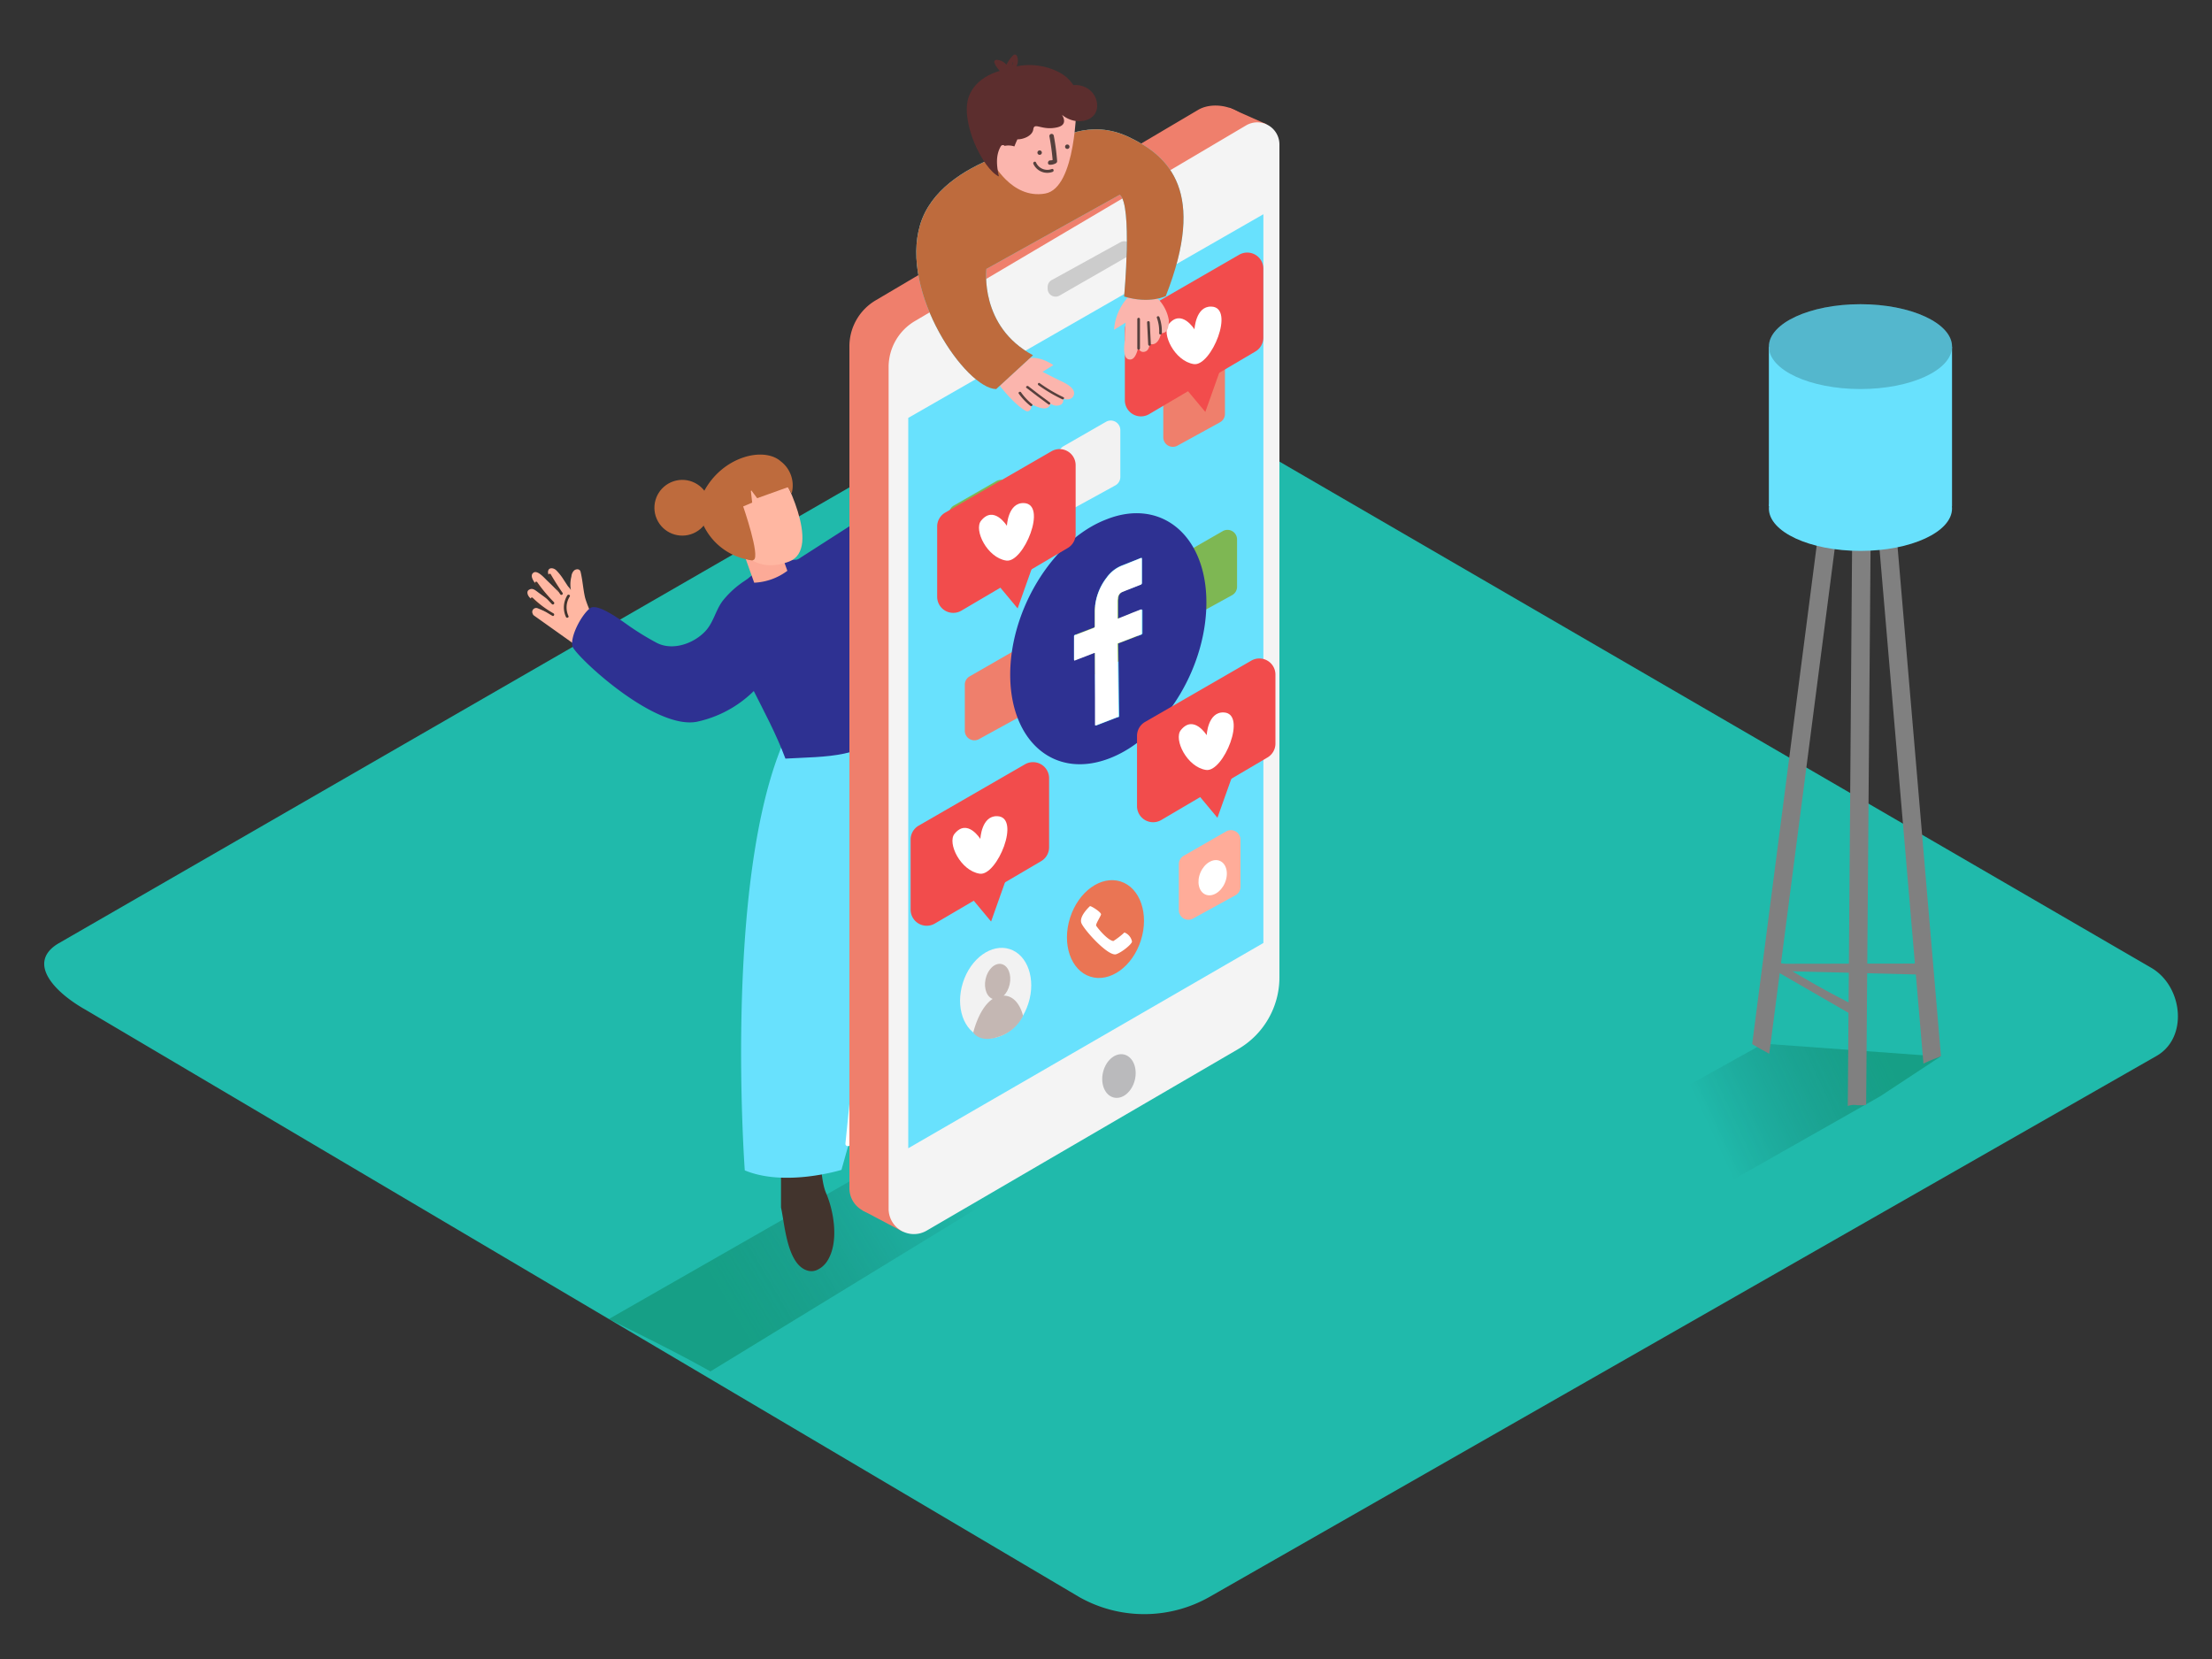 <svg id="Layer_2" data-name="Layer 2" xmlns="http://www.w3.org/2000/svg" xmlns:xlink="http://www.w3.org/1999/xlink" viewBox="0 0 400 300"><rect x="0" y="0" width="400" height="300" fill="#333333" stroke="none"/><defs><linearGradient id="linear-gradient" x1="173.79" y1="211.19" x2="131.43" y2="236.11" gradientUnits="userSpaceOnUse"><stop offset="0" stop-opacity="0"/><stop offset="0.99" stop-color="#006837"/></linearGradient><linearGradient id="linear-gradient-2" x1="310.13" y1="206.3" x2="341.61" y2="191.68" xlink:href="#linear-gradient"/></defs><title>PP</title><path d="M195.22,288.83,15.5,182.61c-5.72-3.21-10.63-8.49-5.05-11.94l180.37-104c2.71-1.68,6.82-2.78,9.57-1.18L389,175c5.72,3.32,6.75,12.6,1,15.93L218.91,288.66A23.9,23.9,0,0,1,195.22,288.83Z" fill="#20baab"/><path d="M110.09,238.53l67.11-38.38,26.3-8.47,10.63-3.78,10.5,1.31L128.46,248S123.82,245.24,110.09,238.53Z" opacity="0.32" fill="url(#linear-gradient)"/><polyline points="142.3 102.42 156.68 93.19 158.05 103.92 154.54 111.08" fill="#2e3192"/><path d="M147.72,229.66a4.29,4.29,0,0,0,1.85-1.59c2.17-3.32,1.27-8.93-.2-12.35-1.33-3.1-1-10.9-1-10.9L141.23,201s0,17.16,0,17.35c.69,3,1.07,10.49,4.93,11.45A2.48,2.48,0,0,0,147.72,229.66Z" fill="#42342d"/><path d="M164.22,130.87c.42,1.1,4.35,65.4.21,73.58a20.8,20.8,0,0,1-10.92,2.31l-1.35,4.79s-10.15,3.15-17.48.09c0,0-4.24-57.43,8.72-81" fill="#68e1fd"/><path d="M157.07,146.25q-1,30.33-4.19,60.54c-.07.62.91.62,1,0Q157,176.6,158,146.25C158.07,145.62,157.09,145.62,157.07,146.25Z" fill="#fff"/><path d="M111.23,117.45l-.69-.61a.73.73,0,0,0,0-1c-.65-.69-1.32-1.37-2-2a.7.7,0,0,0-.1-.3,19.41,19.41,0,0,1-2.62-5.39c-.38-1.57-.45-3.19-.84-4.77-.14-.56-.83-.52-1.17-.21a1.67,1.67,0,0,0-.48,1.08,5.57,5.57,0,0,0-.06,2.61c0-.28-.47-.7-.63-.94l-.74-1.13a9.6,9.6,0,0,0-1.32-1.67c-.49-.46-1.23-.5-1.42,0-.29.74.53,1.59.88,2.21s.64,1.16,1,1.76c-.47-.52-1.37-1.4-2-2s-1.86-2.07-2.59-1.52.12,1.67.55,2.19l1.25,1.49c.37.44.82,1,1.21,1.43,0,0-1.3-.95-2-1.46s-1.17-1-1.86-.53c-.45.33-.15,1.06.24,1.42,1,.95,2.13,1.83,3.24,2.68-.61-.26-1.22-.55-1.84-.79a.71.71,0,0,0-.9,1,.59.59,0,0,0,.22.31l9,6.4a13.25,13.25,0,0,0,3.72,2.81c.79.4,1.37-.84.58-1.23l-.11-.06a.68.68,0,0,0,0-.12.72.72,0,0,0,.33-.51l.05,0a.69.69,0,0,0,.24,0A.68.68,0,0,0,111.23,117.45Z" fill="#ffb7a2"/><path d="M102.59,107.66a4.13,4.13,0,0,0-.25,3.9c.13.28.58.12.46-.16a3.68,3.68,0,0,1,.23-3.53C103.19,107.6,102.75,107.4,102.59,107.66Z" fill="#42342d"/><path d="M101.72,107.19q-1.13-1.62-2.12-3.33c-.16-.27-.55,0-.4.28q1,1.71,2.12,3.33A.24.24,0,0,0,101.72,107.19Z" fill="#42342d"/><path d="M100.16,108.88a27.67,27.67,0,0,1-3-3.59.24.24,0,0,0-.4.28,28.43,28.43,0,0,0,3.05,3.68C100.06,109.47,100.37,109.1,100.16,108.88Z" fill="#42342d"/><path d="M100.09,110.92a18.17,18.17,0,0,1-3.75-2.81c-.22-.22-.53.15-.31.37a18.66,18.66,0,0,0,3.86,2.88C100.15,111.51,100.36,111.07,100.09,110.92Z" fill="#42342d"/><path d="M160.6,131.13c-.82-3.12-2.25-7.12-2.46-7.85q-.77-2.77-1.59-5.53-1-3.34-2-6.67c-1-3.19-1.95-7-5.05-8.84-3.27-1.89-8.53-1-11.74.64s-5.53,4.9-6.78,8.48c2.15,9.51,7.64,16.7,11.05,25.82C149.2,136.76,157,137.2,160.6,131.13Z" fill="#2e3192"/><path d="M137.46,103.56a17,17,0,0,0-6.76,5.07c-1.33,1.76-1.68,4-3.22,5.58-2.08,2.17-5.79,3.49-8.64,2.08a49.12,49.12,0,0,1-4.54-2.73c-1.14-.72-6.2-4.77-7.66-3.54-1.71,1.45-3.56,5.24-3.12,6.86S118.2,132,126,130.52a20.92,20.92,0,0,0,12.15-7.63" fill="#2e3192"/><path d="M134.6,100.37l1.78,5a10.79,10.79,0,0,0,6-2.15l-1.6-4.48" fill="#fcaa97"/><path d="M140.94,85.19c.38,0,7.89,14,1.77,16.35s-9-2.1-9.67-3.28,0-5.65.09-7.27S139.3,85.35,140.94,85.19Z" fill="#ffb7a2"/><path d="M141.17,83.41c-3.06-2.69-10.53-.89-13.89,5.49a7.81,7.81,0,0,0-.22,5.76,11.22,11.22,0,0,0,9.05,6.67l0,0-.15-.26-.11-.19a13.93,13.93,0,0,1-2.11-8.49c.4-2.79,2.63-4.33,4.93-5.58a8.16,8.16,0,0,1,2.32-1.1l2.16,3.53A5.47,5.47,0,0,0,141.17,83.41Z" fill="#be6b3d"/><circle cx="123.38" cy="91.82" r="5.04" transform="translate(-26.46 57.15) rotate(-23.63)" fill="#be6b3d"/><path d="M142.76,88l-5.84,2.09-1.17-1.56.27,2.36-1.63.69s3.12,9,1.91,9.66-4.38-2.57-5.38-4.75-1.49-7.49,2.26-10.3C137.9,82.65,141,83.93,142.76,88Z" fill="#be6b3d"/><polyline points="222.29 19.48 229.07 22.48 222.55 25.35 220.98 21.98" fill="#ef7f6c"/><path d="M160.46,218.82,216.83,186a15,15,0,0,0,7.46-13l1.82-149.21c0-3.92-6.08-5.91-9.45-3.92L158.35,54.31a9.66,9.66,0,0,0-4.75,8.32V214.88A4.57,4.57,0,0,0,160.46,218.82Z" fill="#ef7f6c"/><polyline points="155.95 218.87 163.32 222.76 162.46 217.62 157.34 216.7" fill="#ef7f6c"/><path d="M167.53,222.56l56.37-32.85a15,15,0,0,0,7.46-13V26.1a4,4,0,0,0-6-3.44l-59.92,35.4a9.66,9.66,0,0,0-4.75,8.32V218.62A4.57,4.57,0,0,0,167.53,222.56Z" fill="#f4f4f4"/><polygon points="164.24 75.57 228.46 38.74 228.46 170.52 164.24 207.64 164.24 75.57" fill="#68e1fd"/><ellipse cx="202.33" cy="194.56" rx="4" ry="2.96" transform="translate(-33.89 346.19) rotate(-76.57)" fill="#bababc"/><path d="M204.73,45.08h0a1.43,1.43,0,0,1-.72,1.24l-12.41,7.13a1.43,1.43,0,0,1-2.15-1.24v-.31a1.43,1.43,0,0,1,.74-1.26l12.41-6.83A1.43,1.43,0,0,1,204.73,45.08Z" fill="#ccc"/><ellipse cx="210.43" cy="41.29" rx="1.91" ry="1.4" transform="translate(98.68 224.31) rotate(-69.69)" fill="#ccc"/><path d="M210.36,70.74v8.34a1.73,1.73,0,0,0,2.56,1.51l7.7-4.23a1.73,1.73,0,0,0,.89-1.51V66.32a1.73,1.73,0,0,0-2.58-1.5l-7.7,4.42A1.73,1.73,0,0,0,210.36,70.74Z" fill="#ef7f6c"/><path d="M171.62,92.91v8.34a1.73,1.73,0,0,0,2.56,1.51l7.7-4.23a1.73,1.73,0,0,0,.89-1.51V88.49a1.73,1.73,0,0,0-2.58-1.5l-7.7,4.42A1.73,1.73,0,0,0,171.62,92.91Z" fill="#7eb753"/><path d="M191.44,82.19v8.34A1.73,1.73,0,0,0,194,92l7.7-4.23a1.73,1.73,0,0,0,.89-1.51V77.77a1.73,1.73,0,0,0-2.58-1.5l-7.7,4.42A1.73,1.73,0,0,0,191.44,82.19Z" fill="#f2f2f2"/><ellipse cx="180.04" cy="179.56" rx="8.34" ry="6.21" transform="translate(-45.61 296.77) rotate(-72.37)" fill="#f2f2f2"/><ellipse cx="180.4" cy="177.51" rx="3.26" ry="2.23" transform="translate(-31.39 316.07) rotate(-77.73)" fill="#c4b7b3"/><path d="M176,186.71s1.34-5.88,4.73-6.59S185,183.7,185,183.7a7.47,7.47,0,0,1-4.47,3.8C177.09,188.65,176,186.71,176,186.71Z" fill="#c4b7b3"/><ellipse cx="199.91" cy="168.01" rx="9.03" ry="6.72" transform="translate(-20.76 307.64) rotate(-72.37)" fill="#ea7554"/><path d="M197.1,163.86c.22-.06,2.11,1.13,2,1.52s-1,1.74-.88,2,2,2.64,3.11,2.79a13.91,13.91,0,0,0,2-1.55,2.2,2.2,0,0,1,1.37,1.64c0,.44-1.76,1.91-2.85,2.29-1.41.49-5.77-4.35-6.29-5.6S197.1,163.86,197.1,163.86Z" fill="#fff"/><path d="M212.55,102v8.34a1.73,1.73,0,0,0,2.56,1.51l7.7-4.23a1.73,1.73,0,0,0,.89-1.51V97.54a1.73,1.73,0,0,0-2.58-1.5l-7.7,4.42A1.73,1.73,0,0,0,212.55,102Z" fill="#7eb753"/><path d="M174.47,123.81v8.34a1.73,1.73,0,0,0,2.56,1.51l7.7-4.23a1.73,1.73,0,0,0,.89-1.51v-8.53a1.73,1.73,0,0,0-2.58-1.5l-7.7,4.42A1.73,1.73,0,0,0,174.47,123.81Z" fill="#ef7f6c"/><path d="M194.57,112.58v8.34a1.73,1.73,0,0,0,2.56,1.51l7.7-4.23a1.73,1.73,0,0,0,.89-1.51v-8.53a1.73,1.73,0,0,0-2.58-1.5l-7.7,4.42A1.73,1.73,0,0,0,194.57,112.58Z" fill="#7eb753"/><path d="M213.17,156.26v8.34a1.73,1.73,0,0,0,2.56,1.51l7.7-4.23a1.73,1.73,0,0,0,.89-1.51v-8.53a1.73,1.73,0,0,0-2.58-1.5l-7.7,4.42A1.73,1.73,0,0,0,213.17,156.26Z" fill="#ffac99"/><ellipse cx="219.28" cy="158.71" rx="3.31" ry="2.4" transform="translate(-13.14 297.46) rotate(-66.73)" fill="#fff"/><path d="M218.14,108.08c.39,12.17-7.5,25.11-17.37,29s-17.72-2.72-18.08-14.25c-.38-12.12,7.59-25.13,17.32-28.88l.2-.08C209.76,90.15,217.76,96.5,218.14,108.08Zm-15.92,3.79,0-.14c0-1,0-2,0-3a2.92,2.92,0,0,1,.05-.54A1.27,1.27,0,0,1,203,107c.32-.15.64-.28,1-.4l2.3-.91c.15-.06.21-.14.21-.34,0-1.43,0-2.86,0-4.3,0-.19-.06-.21-.2-.16l-3.55,1.4a6.21,6.21,0,0,0-2.65,2.13,10.21,10.21,0,0,0-2.15,6c0,.59,0,1.16,0,1.73,0,.34,0,.69,0,1s-.05.29-.22.35l-3.34,1.28c-.15.06-.2.13-.19.33s0,.66,0,1c0,1,0,2,0,3,0,.32,0,.32.26.22l3.26-1.26c.25-.09.25-.09.25.2l.16,12.65c0,.32,0,.32.26.22l3.73-1.44.1,0,.1-.05c.08-.05.08-.13.07-.35l-.17-12.69c0-.07,0-.14,0-.24l.31-.12,3.85-1.48a.28.28,0,0,0,.21-.32q0-1,0-2t0-2c0-.22-.05-.28-.25-.2l-1.24.48-2.47,1-.41.16" fill="#2e3192"/><path d="M206.27,100.94c.14-.06.2,0,.2.16,0,1.44,0,2.87,0,4.3,0,.2-.06.28-.21.34l-2.3.91c-.32.12-.64.26-1,.4a1.27,1.27,0,0,0-.81,1.15,2.92,2.92,0,0,0-.05.54c0,1,0,2,0,3l0,.14.41-.16,2.47-1,1.24-.48c.2-.08.25,0,.25.2q0,1,0,2t0,2a.28.28,0,0,1-.21.32l-3.85,1.48-.31.12c0,.1,0,.17,0,.24l.17,12.69c0,.22,0,.3-.07.35l-.1.05-.1,0-3.73,1.44c-.26.1-.26.1-.26-.22L198,118.33c0-.3,0-.3-.25-.2l-3.26,1.26c-.25.1-.25.1-.26-.22,0-1,0-2,0-3q0-.49,0-1c0-.19,0-.27.19-.33l3.34-1.28c.17-.07.22-.14.22-.35s0-.69,0-1c0-.57,0-1.15,0-1.73a10.21,10.21,0,0,1,2.15-6,6.21,6.21,0,0,1,2.65-2.13Z" fill="#fff"/><path d="M204.87,57.15l19.22-11.09a2.91,2.91,0,0,1,4.36,2.52V61.06A2.91,2.91,0,0,1,227,63.57L207.8,74.89a2.91,2.91,0,0,1-4.39-2.51V59.67A2.91,2.91,0,0,1,204.87,57.15Z" fill="#f24c4c"/><polyline points="214.47 70.31 217.96 74.49 220.8 66.49" fill="#f24c4c"/><path d="M216,59.56s-2.36-3.81-4.68-.92c-1.33,1.66,1.09,6.67,4.56,7.2,3.14.48,7.55-10.28,3.16-10.4C216.2,55.35,216,59.56,216,59.56Z" fill="#fff"/><path d="M166.13,149.3l19.22-11.09a2.91,2.91,0,0,1,4.36,2.52v12.48a2.91,2.91,0,0,1-1.43,2.51L169.06,167a2.91,2.91,0,0,1-4.39-2.51V151.82A2.91,2.91,0,0,1,166.13,149.3Z" fill="#f24c4c"/><polyline points="175.74 162.46 179.22 166.64 182.06 158.64" fill="#f24c4c"/><path d="M177.28,151.71s-2.36-3.81-4.68-.92c-1.33,1.66,1.09,6.67,4.56,7.2,3.14.48,7.55-10.28,3.16-10.4C177.46,147.5,177.28,151.71,177.28,151.71Z" fill="#fff"/><path d="M170.93,92.69l19.22-11.09a2.91,2.91,0,0,1,4.36,2.52V96.59a2.91,2.91,0,0,1-1.43,2.51l-19.22,11.32a2.91,2.91,0,0,1-4.39-2.51V95.21A2.91,2.91,0,0,1,170.93,92.69Z" fill="#f24c4c"/><polyline points="180.54 105.84 184.02 110.02 186.86 102.02" fill="#f24c4c"/><path d="M182.08,95.09s-2.36-3.81-4.68-.92c-1.33,1.66,1.09,6.67,4.56,7.2,3.14.48,7.55-10.28,3.16-10.4C182.26,90.89,182.08,95.09,182.08,95.09Z" fill="#fff"/><path d="M207.06,130.55l19.22-11.09a2.91,2.91,0,0,1,4.36,2.52v12.48a2.91,2.91,0,0,1-1.43,2.51L210,148.28a2.91,2.91,0,0,1-4.39-2.51V133.06A2.91,2.91,0,0,1,207.06,130.55Z" fill="#f24c4c"/><polyline points="216.67 143.7 220.15 147.88 223 139.88" fill="#f24c4c"/><path d="M218.21,132.95s-2.36-3.81-4.68-.92c-1.33,1.66,1.09,6.67,4.56,7.2,3.14.48,7.55-10.28,3.16-10.4C218.39,128.75,218.21,132.95,218.21,132.95Z" fill="#fff"/><path d="M203.86,55.43a.67.67,0,0,1,0-.11c0-.12.19-1.56.2-1.68,2.07-.1,3.27.4,5.35.41a7.23,7.23,0,0,1,1.95,3.84c0,1-.12,2.44-1.4,2.34-.2,1-.76,2.22-1.89,2a.53.53,0,0,1-.15-.07c-.08.63-.28,1.26-.88,1.43s-1-.14-1.21-.71c-.22.85-.62,2.15-1.48,2.13-1.17,0-1.19-1.74-.95-3.45A44.51,44.51,0,0,1,203.86,55.43Z" fill="#fbb5ad"/><path d="M209.66,57.35a7.54,7.54,0,0,1,.43,2.9c0,.31-.49.31-.48,0a7.2,7.2,0,0,0-.41-2.78C209.1,57.18,209.56,57.06,209.66,57.35Z" fill="#56403d"/><path d="M207.91,58.29l.2,4c0,.31-.46.31-.48,0l-.2-4C207.42,58,207.9,58,207.91,58.29Z" fill="#56403d"/><path d="M206.14,57.71V63a.24.24,0,0,1-.48,0V57.71A.24.24,0,0,1,206.14,57.71Z" fill="#56403d"/><path d="M204.08,53.64a9.61,9.61,0,0,0-2.62,6l2.28-1.42Z" fill="#fbb5ad"/><path d="M183.14,64.93s1.67.3,1.7.27c1.44.91,5.12,2.79,6.65,3.53.9.44,3.16,1.38,2.67,2.75-.27.73-1,.86-1.94.65a.89.89,0,0,1-.4,1.06A1.78,1.78,0,0,1,190,73a1,1,0,0,1-.36.58c-.79.67-2.28-.08-3.14-.48a2.48,2.48,0,0,1,0,.47c0,.5-.5,1-1,.73-2.2-1.17-5.67-5.45-6.67-7.5C180.94,66,181.08,65.8,183.14,64.93Z" fill="#fbb5ad"/><path d="M184.63,70.94a10.56,10.56,0,0,0,2,2.14c.22.17-.09.48-.31.31a10.94,10.94,0,0,1-2.11-2.23C184.1,70.93,184.47,70.71,184.63,70.94Z" fill="#56403d"/><path d="M185.94,69.83q1.91,1.51,3.88,2.93c.23.16,0,.54-.22.37q-2-1.45-4-3C185.41,70,185.72,69.66,185.94,69.83Z" fill="#56403d"/><path d="M188,69.28a27.62,27.62,0,0,0,4.31,2.55c.25.12,0,.49-.22.37a27.62,27.62,0,0,1-4.31-2.55C187.55,69.5,187.77,69.12,188,69.28Z" fill="#56403d"/><path d="M184.84,65.2s2.11-1.54,5.65.82l-3,1.85" fill="#fbb5ad"/><path d="M188.91,26.23c2.4-1.1,8.11-4.87,15.31-1.41s14,9.86,6.59,28.72c0,0-2.9,1.48-7.53.08,0,0,1.53-16.5-.78-18.42L178.37,48.63s-1.3,10.4,8.43,15.61l-6.66,6.12c-5.45-.09-17.48-17.41-13.74-29.76s24.18-15,24.18-15" fill="#68e1fd"/><path d="M188.91,26.23c2.4-1.1,8.11-4.87,15.31-1.41s14,9.86,6.59,28.72c0,0-2.9,1.48-7.53.08,0,0,1.53-16.5-.78-18.42L178.37,48.63s-1.3,10.4,8.43,15.61l-6.66,6.12c-5.45-.09-17.48-17.41-13.74-29.76s24.18-15,24.18-15" fill="#be6b3d"/><path d="M181.21,25.21c1.64,1.82,4.8,1,6.87.53,2.52-.57,5.41-2.1,5.19-5.11,0-.45.67-.45.7,0,.23,3.13-2.61,5-5.31,5.69-2.4.6-6,1.5-8-.62C180.41,25.37,180.91,24.87,181.21,25.21Z" fill="#009245"/><path d="M194.65,18.74S194.66,34,189,35c-6.17,1.09-9.64-5.91-9.64-5.91s-.79-13.52,5.34-14.71S194.47,16.78,194.65,18.74Z" fill="#fbb5ad"/><path d="M189.93,29a1.05,1.05,0,0,0,.42-.07,42.83,42.83,0,0,0-.58-4.25.4.4,0,0,1,.79-.14,42.83,42.83,0,0,1,.6,4.55.42.42,0,0,1-.22.43,2,2,0,0,1-1.08.27C189.34,29.82,189.42,29,189.93,29Z" fill="#56403d"/><path d="M187.34,29.37a2.24,2.24,0,0,0,2.86,1.19c.33-.11.47.4.14.52a2.76,2.76,0,0,1-3.47-1.44C186.73,29.33,187.19,29.06,187.34,29.37Z" fill="#56403d"/><path d="M188,27.2a.4.4,0,0,1,0,.8A.4.4,0,0,1,188,27.2Z" fill="#56403d"/><path d="M193,26.13a.4.4,0,0,1,0,.8A.4.4,0,0,1,193,26.13Z" fill="#56403d"/><path d="M183.75,27.6s-1.49-5.87-3.13-3.94,2.66,6.16,2.66,6.16" fill="#fbb5ad"/><path d="M182.25,12.51s-5.48.59-7.07,5,2.5,13,5.44,14.4l-3.56-7.62.18-5.19Z" fill="#5c2e2e"/><path d="M176.94,27.2a15.42,15.42,0,0,0,3.67,4.67c-.38-1.93-.6-3.75.37-5.42a.43.43,0,0,1,.69-.07,3.38,3.38,0,0,1,1.76.1c.25-.64.46-1.1.55-1.28,1.14,0,2.72-.66,2.87-1.8.18-1.4,1.51.27,4.32-.37,1.62-.37,1.37-1.44.87-2.27a5.07,5.07,0,0,0,2.31,1.09c1.66.29,3.61-.32,4-2.15a3.66,3.66,0,0,0-2.07-3.91,4,4,0,0,0-2.18-.39,6.7,6.7,0,0,0-2.22-2.13A11.65,11.65,0,0,0,183.81,12a2.17,2.17,0,0,0,.1-1.84.41.41,0,0,0-.67-.18A5.94,5.94,0,0,0,182,11.7a2.51,2.51,0,0,0-1.8-.88.4.4,0,0,0-.35.6A4.38,4.38,0,0,0,181,13q-.34.17-.66.35c-2.65,1.56-4.67,3-5.12,6.1A13.77,13.77,0,0,0,176.94,27.2Zm6-15.3c.06-.12.11-.25.15-.38a.4.4,0,0,0,0-.13l.12-.17A1.47,1.47,0,0,1,182.95,11.9Z" fill="#5c2e2e"/><polygon points="318.86 188.72 245.24 229.73 265.04 240.75 339.97 198.26 350.91 191.06 318.86 188.72" opacity="0.32" fill="url(#linear-gradient-2)"/><path d="M323,174.28a3.88,3.88,0,0,1-1.62-.35l-.25,1.64,26.29.67v-2Z" fill="gray"/><path d="M321.38,174l-.24,1.58,14.52,8.38v-2C330.76,179.54,326,176.81,321.38,174Z" fill="gray"/><path d="M336,60.66a4.19,4.19,0,0,1-2.52-.36L316.85,188.8c1,.62,2.06,1.17,3.09,1.75l16.85-130Z" fill="gray"/><path d="M339.87,60.51a8.38,8.38,0,0,1-1.83,0c-.49,0-1,0-1.47.07l11.25,131.76a26.7,26.7,0,0,1,2.65-1.12l.44-.23.08,0Z" fill="gray"/><path d="M338,60.52a15.12,15.12,0,0,0-2,.14,5,5,0,0,1-.79,0L334.14,200h0a3.43,3.43,0,0,1,1.76-.14l1,0,.56-.06,1.1-139.2Z" fill="gray"/><path d="M319.87,62.73V91.52s33.12,1,33.12,0V62.73" fill="#68e1fd"/><ellipse cx="336.43" cy="62.68" rx="16.56" ry="7.67" fill="#68e1fd"/><ellipse cx="336.43" cy="62.68" rx="16.56" ry="7.67" opacity="0.19"/><ellipse cx="336.43" cy="91.95" rx="16.56" ry="7.67" fill="#68e1fd"/></svg>